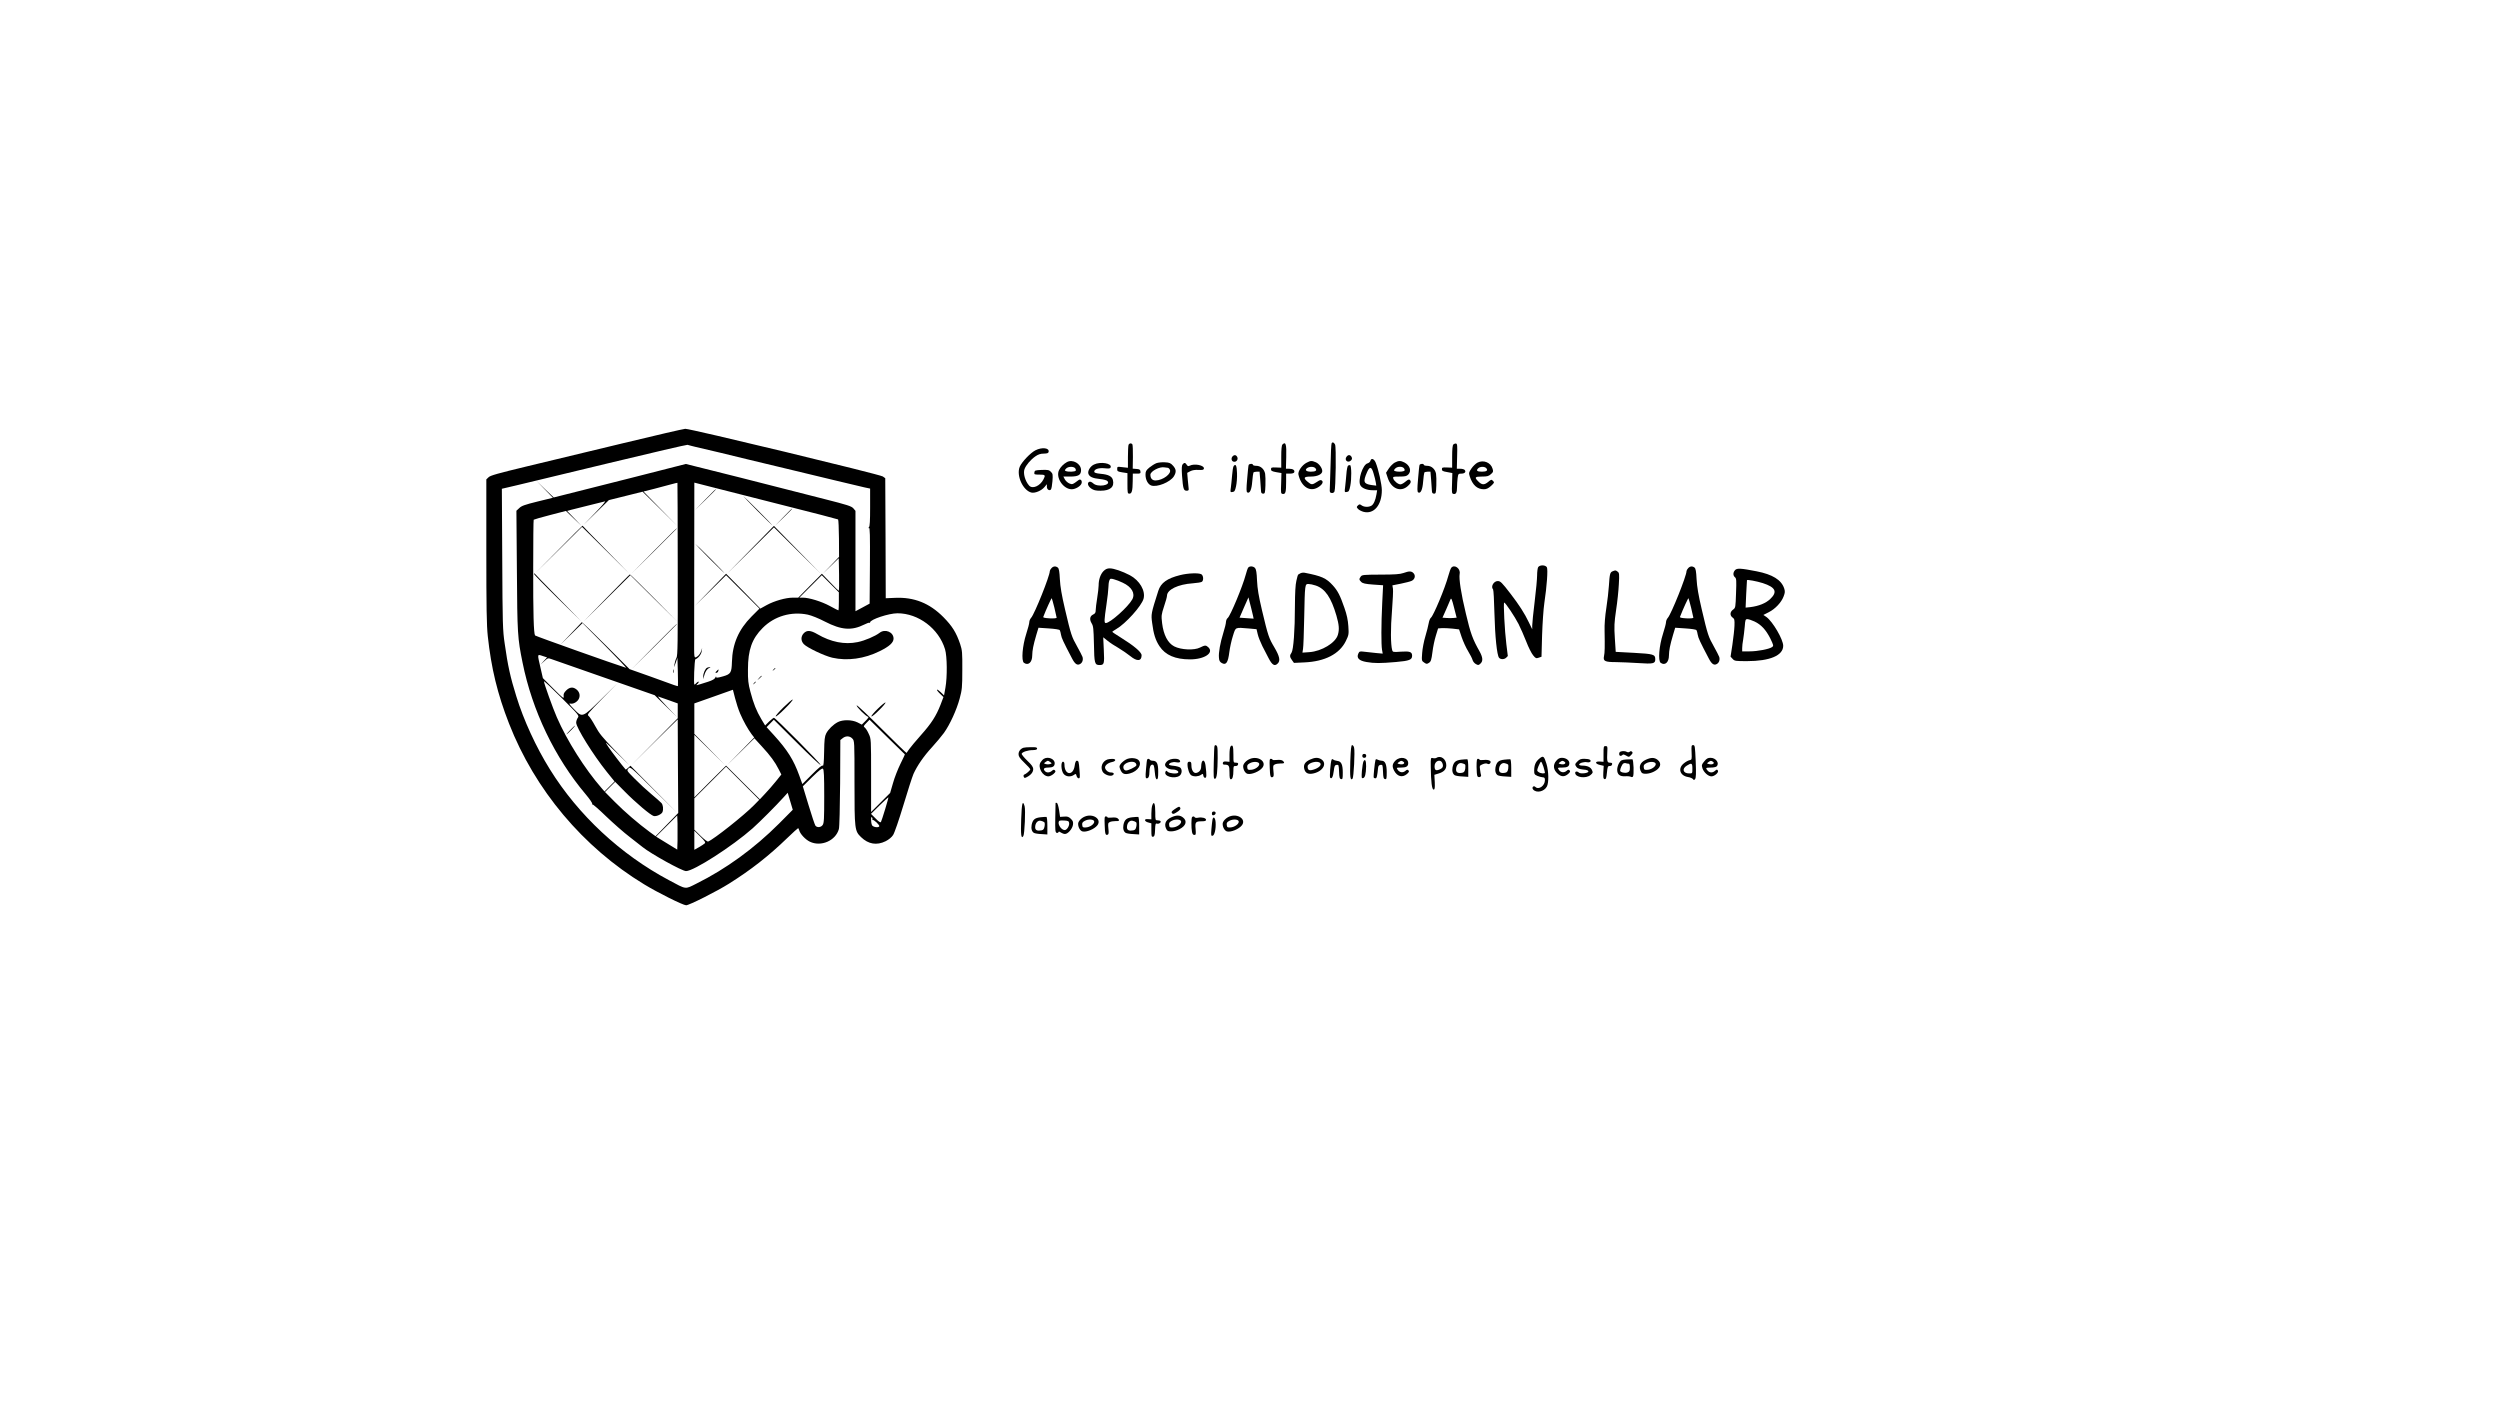 <?xml version="1.0" standalone="no"?>
<!DOCTYPE svg PUBLIC "-//W3C//DTD SVG 20010904//EN"
 "http://www.w3.org/TR/2001/REC-SVG-20010904/DTD/svg10.dtd">
<svg version="1.0" xmlns="http://www.w3.org/2000/svg"
 width="2560pt" height="1440pt" viewBox="0 0 2560 1440"
 preserveAspectRatio="xMidYMid meet">

<g transform="translate(0,1440) scale(0.1,-0.1)"
fill="#000000" stroke="none">
<path d="M6370 9859 c-338 -81 -779 -188 -980 -236 -290 -70 -370 -92 -387
-110 l-23 -22 0 -733 c0 -578 3 -763 15 -873 35 -326 99 -591 217 -893 266
-681 758 -1267 1383 -1647 139 -85 400 -215 431 -215 31 0 313 142 440 222
223 140 406 283 595 466 58 56 109 102 112 102 2 0 7 -10 11 -22 9 -37 63 -95
109 -117 114 -55 264 10 297 129 6 20 11 223 13 473 l2 439 24 19 c32 26 73
24 99 -4 22 -23 22 -26 22 -449 0 -481 2 -497 67 -560 75 -73 161 -87 252 -42
32 16 62 41 76 63 14 20 60 154 105 303 44 148 91 292 104 323 38 84 105 182
190 274 42 46 97 112 122 146 62 87 130 236 161 352 24 89 27 115 27 293 1
179 -1 201 -22 265 -40 118 -81 184 -172 276 -142 143 -300 206 -496 197 l-94
-4 -2 614 -3 615 -25 18 c-29 21 -1972 490 -2023 488 -18 -1 -309 -68 -647
-150z m707 -24 c12 -3 30 -8 40 -10 32 -6 486 -115 543 -130 30 -8 199 -48
375 -90 176 -42 419 -100 540 -130 121 -29 246 -59 278 -66 l57 -12 0 -192 c0
-139 -3 -195 -12 -204 -11 -11 -10 -13 0 -7 10 6 12 -71 10 -384 l-3 -391 -72
-39 -73 -39 0 514 0 514 -22 26 c-20 22 -61 35 -293 94 -786 201 -1087 277
-1246 316 l-176 44 -549 -140 c-302 -77 -606 -154 -677 -171 l-127 -32 -88 84
-87 85 83 -86 84 -86 -159 -39 c-129 -32 -163 -44 -186 -67 l-29 -27 5 -613
c4 -646 7 -691 58 -942 99 -492 330 -973 646 -1348 42 -50 71 -92 67 -99 -4
-6 -3 -9 2 -5 5 3 68 -52 140 -122 72 -69 182 -166 245 -214 63 -49 121 -94
129 -101 87 -70 405 -246 445 -246 79 0 474 254 682 438 75 67 238 230 320
321 l39 43 26 -87 26 -87 -141 -142 c-254 -254 -543 -464 -845 -614 -120 -60
-99 -63 -282 35 -496 264 -928 666 -1219 1135 -141 226 -270 506 -344 748 -61
195 -87 313 -119 540 -20 134 -22 198 -25 865 l-4 720 158 37 c87 21 511 123
943 227 432 104 792 188 800 186 8 -2 25 -6 37 -10z m-137 -1262 c1 -764 0
-885 -13 -910 -9 -16 -18 -47 -21 -68 -6 -35 -4 -33 12 15 l19 55 4 -143 c2
-79 2 -145 1 -147 -2 -2 -20 3 -40 10 -21 8 -131 47 -246 89 l-209 74 -243
243 c-134 134 -245 241 -246 238 -2 -2 -52 -56 -113 -119 l-110 -115 115 112
115 113 230 -231 c127 -128 223 -230 215 -227 -106 32 -927 324 -931 331 -14
20 -20 226 -19 691 0 269 2 491 5 494 3 3 78 25 168 48 l162 42 80 -77 80 -76
-74 77 -74 76 39 11 c21 5 104 26 184 46 80 20 154 38 165 41 11 4 -34 -50
-100 -117 l-120 -124 130 127 130 127 173 43 172 43 178 -175 177 -175 -173
176 -173 176 108 27 c59 16 137 36 173 46 36 10 66 17 67 16 1 -1 3 -398 3
-883z m1070 656 c311 -78 568 -145 572 -148 4 -3 8 -91 9 -195 l1 -188 -83
-87 -84 -86 82 79 82 80 3 -167 c2 -92 0 -167 -3 -167 -3 0 -43 39 -89 88
l-84 87 -121 -122 -121 -123 -55 0 c-73 0 -189 -33 -268 -76 l-65 -36 -175
179 -176 178 -160 -165 -160 -165 160 157 160 158 171 -171 171 -171 -81 -81
c-133 -134 -196 -280 -201 -465 -3 -109 -12 -125 -88 -147 -62 -18 -77 -19
-74 -2 2 6 -1 2 -7 -10 -7 -16 -29 -29 -75 -44 -140 -44 -127 -42 -106 -19 10
11 13 20 8 20 -6 0 -16 -7 -23 -15 -7 -8 -15 -15 -19 -15 -10 0 0 255 10 259
28 10 60 50 64 81 l5 35 -10 -31 c-10 -32 -35 -60 -59 -66 -10 -2 -13 16 -13
85 0 48 1 451 1 896 l1 809 168 -43 c92 -24 421 -107 732 -186z m580 -986 c0
-51 -2 -93 -5 -93 -3 0 -43 20 -88 45 -85 46 -212 85 -276 85 l-36 0 115 115
115 115 87 -87 88 -88 0 -92z m-318 -137 c39 -9 110 -37 175 -71 169 -87 274
-95 404 -30 25 13 49 21 53 18 3 -4 6 -2 6 4 0 29 191 93 280 93 215 0 423
-157 487 -368 22 -72 24 -284 4 -395 l-14 -78 -33 32 c-19 18 -36 30 -39 27
-4 -3 10 -22 30 -41 l36 -35 -30 -79 c-45 -115 -93 -190 -200 -310 -53 -60
-107 -124 -120 -143 -14 -19 -26 -37 -28 -40 -2 -2 -116 108 -253 245 -137
137 -253 246 -257 242 -9 -10 97 -116 117 -117 9 0 -1 -16 -25 -40 l-40 -40
-45 23 c-57 28 -149 29 -200 3 -48 -25 -98 -74 -120 -117 -15 -29 -19 -63 -21
-187 -2 -111 -6 -149 -14 -142 -8 6 -43 -23 -110 -90 l-99 -99 -32 89 c-57
158 -120 259 -260 413 l-74 81 37 38 37 38 236 -235 c130 -130 239 -232 243
-228 8 8 -462 483 -478 483 -5 0 -27 -18 -50 -39 l-40 -40 -39 65 c-50 84 -80
159 -112 281 -22 82 -26 119 -25 228 0 200 41 315 151 425 120 121 293 171
462 136z m-2704 -475 l-33 -36 38 34 c35 33 39 34 70 23 17 -6 263 -92 546
-191 l515 -180 115 -113 116 -113 -105 109 c-58 60 -98 107 -90 104 8 -3 57
-20 108 -38 l92 -33 0 -76 0 -76 -237 -240 -238 -240 237 235 238 234 2 -479
3 -480 -116 -119 -116 -119 -59 43 c-115 84 -260 209 -359 309 l-100 101 52
52 52 52 95 -96 c114 -116 268 -246 300 -254 28 -7 81 18 90 41 11 30 6 73
-11 92 -10 11 -56 52 -103 91 -47 39 -123 109 -169 156 -84 85 -85 85 -66 106
19 21 19 21 259 -217 l241 -238 -240 242 -239 242 -23 -21 c-13 -12 -25 -20
-27 -17 -39 45 -144 182 -176 230 -42 64 -42 63 86 -61 l128 -125 -150 155
c-126 130 -158 169 -199 245 -27 50 -57 96 -68 104 -18 13 -9 24 139 175 l159
161 -166 -163 c-198 -194 -194 -193 -284 -101 -41 42 -53 59 -38 55 31 -10 78
17 92 52 15 35 2 73 -31 96 -34 24 -66 19 -100 -14 -24 -24 -29 -37 -26 -61 4
-28 -6 -20 -104 78 l-109 109 -24 105 c-34 146 -35 141 21 122 l46 -15 -34
-37z m348 -582 c-9 -13 -16 -35 -16 -49 0 -50 174 -330 313 -503 l80 -99 -51
-51 -52 -52 -30 35 c-171 196 -353 484 -458 725 -41 93 -132 348 -132 368 0 7
82 -70 181 -169 180 -180 182 -182 165 -205z m1663 44 c34 -79 79 -159 118
-212 l26 -33 -139 -142 -139 -141 140 137 140 138 76 -83 c88 -95 136 -161
173 -235 l27 -53 -56 -70 c-31 -38 -80 -95 -110 -126 l-54 -58 -173 172 -173
173 -163 -162 -162 -163 0 320 0 320 158 -155 157 -155 -157 160 -158 160 0
156 0 156 198 70 197 70 22 -86 c12 -47 35 -119 52 -158z m1687 -418 c1 0 -19
-44 -46 -98 -26 -53 -61 -142 -76 -197 l-29 -100 -97 -97 -98 -98 0 375 c0
372 0 375 -24 425 -12 28 -30 56 -40 64 -16 13 -14 17 16 48 l32 33 180 -177
c99 -98 181 -178 182 -178z m-1546 -521 c-102 -104 -410 -348 -468 -371 -8 -4
-41 22 -78 58 l-64 63 0 161 0 160 162 162 163 163 170 -170 170 -170 -55 -56z
m720 92 c0 -230 -2 -275 -16 -294 -17 -25 -56 -29 -74 -7 -6 8 -38 102 -70
209 l-59 194 97 96 c73 71 100 92 109 84 10 -8 13 -74 13 -282z m624 -132
c-20 -65 -39 -125 -43 -131 -5 -9 -22 2 -54 35 l-48 48 88 87 c48 47 89 84 90
83 2 -2 -13 -56 -33 -122z m-2126 -324 l-3 -90 -108 66 -109 67 109 109 108
108 3 -84 c1 -47 1 -126 0 -176z m1995 215 c-4 -5 -2 -7 2 -2 10 9 76 -53 69
-65 -10 -16 -63 -8 -74 11 -13 25 -14 102 -1 81 6 -8 7 -19 4 -25z m-1716
-241 c-6 -6 -33 -24 -59 -39 l-48 -27 0 98 0 98 60 -59 c47 -46 57 -62 47 -71z"/>
<path d="M5725 8777 l-240 -242 238 235 237 235 243 -240 242 -240 -240 245
c-132 134 -240 245 -240 247 -1 1 -109 -107 -240 -240z"/>
<path d="M6695 8758 l-230 -233 233 230 c127 126 232 231 232 232 0 8 -21 -13
-235 -229z"/>
<path d="M5468 8523 c-1 -4 107 -116 242 -248 l245 -240 -240 245 c-132 134
-241 246 -241 248 -1 2 -4 0 -6 -5z"/>
<path d="M6210 8276 l-235 -241 240 237 240 238 240 -238 240 -237 -240 243
c-132 133 -242 241 -245 240 -3 0 -111 -110 -240 -242z"/>
<path d="M6695 7778 l-230 -233 233 230 c127 126 232 231 232 232 0 8 -21 -13
-235 -229z"/>
<path d="M6892 7525 c0 -16 2 -22 5 -12 2 9 2 23 0 30 -3 6 -5 -1 -5 -18z"/>
<path d="M7220 9283 l-105 -108 108 105 c59 57 107 106 107 107 0 8 -13 -5
-110 -104z"/>
<path d="M7755 9170 c82 -82 152 -150 155 -150 2 0 -63 68 -145 150 -82 83
-152 150 -155 150 -2 0 63 -67 145 -150z"/>
<path d="M8020 9103 l-85 -88 88 85 c81 79 92 90 84 90 -1 0 -41 -39 -87 -87z"/>
<path d="M7685 8770 l-240 -245 240 237 240 238 240 -238 240 -237 -240 245
c-132 134 -240 244 -240 245 0 0 -108 -110 -240 -245z"/>
<path d="M7265 8680 c82 -82 152 -150 155 -150 2 0 -63 68 -145 150 -82 83
-152 150 -155 150 -2 0 63 -67 145 -150z"/>
<path d="M7242 7563 c-19 -7 -42 -58 -41 -90 l1 -28 7 30 c11 46 30 75 54 85
12 5 15 9 7 9 -8 -1 -21 -3 -28 -6z"/>
<path d="M7338 7528 c-14 -14 -15 -18 -4 -18 8 0 17 7 20 16 9 23 4 24 -16 2z"/>
<path d="M8230 7915 c-31 -33 -30 -78 1 -111 34 -36 210 -120 292 -139 155
-35 328 -11 485 67 100 49 142 88 142 129 0 67 -87 103 -143 59 -44 -34 -150
-80 -224 -95 -134 -28 -274 0 -413 81 -70 41 -108 43 -140 9z"/>
<path d="M7919 7543 c-13 -16 -12 -17 4 -4 9 7 17 15 17 17 0 8 -8 3 -21 -13z"/>
<path d="M7774 7458 l-19 -23 23 19 c21 18 27 26 19 26 -2 0 -12 -10 -23 -22z"/>
<path d="M7719 7403 c-13 -16 -12 -17 4 -4 16 13 21 21 13 21 -2 0 -10 -8 -17
-17z"/>
<path d="M8023 7157 c-48 -47 -84 -89 -80 -93 4 -5 47 31 94 79 48 47 84 89
80 93 -4 4 -46 -32 -94 -79z"/>
<path d="M8988 7142 c-40 -39 -69 -74 -65 -78 4 -5 40 24 79 64 40 39 69 74
65 78 -3 4 -39 -25 -79 -64z"/>
<path d="M5840 6925 c-24 -25 -42 -45 -39 -45 3 0 25 20 49 45 24 25 42 45 39
45 -3 0 -25 -20 -49 -45z"/>
<path d="M13636 9861 c-4 -5 -9 -105 -11 -223 -3 -117 -7 -229 -8 -248 -2 -29
2 -36 19 -38 13 -2 24 4 29 15 13 34 19 457 6 481 -12 23 -26 28 -35 13z"/>
<path d="M11556 9844 c-3 -9 -6 -65 -6 -125 l0 -109 -55 6 c-54 7 -55 6 -55
-19 0 -23 5 -26 53 -34 l52 -8 0 -105 c0 -98 1 -105 20 -105 25 0 33 29 34
128 l1 77 41 0 c36 0 40 2 37 23 -2 18 -10 23 -41 25 l-38 3 2 119 c1 65 -2
123 -5 129 -10 16 -33 13 -40 -5z"/>
<path d="M13132 9848 c-8 -8 -12 -50 -12 -125 l0 -112 -52 2 c-47 2 -53 0 -53
-18 0 -16 10 -22 54 -30 l53 -9 -3 -106 c-4 -101 -3 -105 17 -108 28 -4 34 19
34 126 l0 82 39 0 c24 0 41 5 44 14 8 21 -13 36 -51 36 l-34 0 3 118 c4 133
-5 164 -39 130z"/>
<path d="M14882 9848 c-8 -8 -12 -49 -12 -125 l0 -112 -52 2 c-47 2 -53 0 -53
-18 0 -16 10 -22 54 -29 l53 -10 -3 -105 c-4 -97 -2 -106 15 -109 25 -5 36 14
36 69 0 25 3 67 6 93 6 44 8 46 39 46 35 0 51 20 32 39 -6 6 -26 11 -45 11
l-34 0 3 127 c3 108 2 128 -11 131 -9 1 -21 -3 -28 -10z"/>
<path d="M10603 9789 c-50 -25 -140 -119 -161 -169 -37 -89 33 -243 120 -264
37 -8 102 19 133 56 l25 30 0 -27 c0 -27 25 -44 41 -28 6 6 13 44 16 85 5 68
4 77 -16 97 -19 19 -31 21 -94 19 -66 -3 -72 -5 -75 -25 -3 -22 0 -23 52 -23
60 0 64 -5 41 -49 -35 -68 -113 -102 -147 -63 -41 46 -63 126 -47 168 15 41
63 97 110 130 30 21 54 29 88 29 36 1 47 5 49 19 8 40 -68 49 -135 15z"/>
<path d="M12620 9725 c-16 -20 -9 -49 14 -53 27 -6 48 25 35 49 -12 23 -32 24
-49 4z"/>
<path d="M13790 9725 c-29 -35 12 -72 44 -40 12 12 13 21 6 36 -13 23 -33 25
-50 4z"/>
<path d="M14033 9681 c-3 -11 -16 -22 -30 -26 -48 -12 -101 -173 -73 -224 15
-30 68 -51 126 -51 l46 0 -7 -42 c-10 -61 -30 -105 -53 -117 -29 -16 -74 -14
-99 4 -19 14 -23 13 -38 -1 -15 -15 -15 -18 1 -35 9 -11 35 -24 56 -30 106
-28 188 68 188 221 0 59 -35 215 -63 283 -17 40 -46 50 -54 18z m32 -128 c10
-32 20 -73 23 -92 l5 -34 -48 6 c-82 12 -90 33 -46 133 27 61 46 57 66 -13z"/>
<path d="M10925 9668 c-33 -18 -65 -50 -80 -81 -38 -76 42 -197 130 -197 38 0
91 32 100 60 9 27 -10 49 -29 35 -64 -48 -65 -48 -97 -35 -16 7 -37 26 -45 41
l-15 29 69 0 c84 0 112 16 112 66 0 66 -86 115 -145 82z m85 -63 c6 -8 9 -19
5 -25 -7 -11 -74 -14 -100 -4 -14 6 -14 8 1 25 20 23 76 25 94 4z"/>
<path d="M13380 9662 c-46 -23 -92 -89 -84 -122 28 -124 117 -182 201 -130 41
25 58 54 39 69 -11 9 -22 6 -51 -14 -47 -31 -56 -31 -94 1 -49 41 -41 54 33
54 66 0 116 24 116 56 0 31 -33 76 -65 90 -44 18 -53 18 -95 -4z m90 -57 c19
-22 3 -35 -45 -35 -49 0 -67 16 -40 37 25 17 69 17 85 -2z"/>
<path d="M14282 9663 c-18 -10 -45 -37 -61 -61 l-28 -43 17 -51 c36 -112 133
-152 206 -85 25 23 33 37 29 50 -10 23 -22 22 -57 -8 -16 -14 -38 -25 -47 -25
-25 0 -67 35 -74 60 -5 19 0 20 64 20 56 0 73 4 89 20 37 37 18 95 -40 125
-38 19 -58 19 -98 -2z m97 -62 c8 -15 7 -20 -5 -25 -20 -8 -68 -8 -89 0 -14 6
-14 8 1 25 23 26 80 25 93 0z"/>
<path d="M15130 9663 c-19 -10 -47 -37 -63 -61 -26 -39 -28 -45 -17 -80 29
-89 76 -132 145 -132 26 0 45 9 73 34 35 33 36 36 20 52 -16 16 -18 15 -48
-10 -41 -34 -65 -33 -101 3 -43 43 -38 51 35 51 54 0 70 4 92 24 25 21 27 27
18 56 -18 64 -93 94 -154 63z m90 -58 c19 -22 3 -35 -45 -35 -50 0 -62 11 -39
34 19 20 68 21 84 1z"/>
<path d="M11841 9657 c-18 -7 -51 -28 -72 -45 -33 -28 -39 -39 -39 -73 0 -51
24 -97 57 -110 59 -22 196 33 234 94 26 44 24 71 -9 108 -24 27 -37 33 -83 35
-30 2 -69 -2 -88 -9z m116 -47 c7 0 17 -9 22 -19 22 -40 -71 -110 -146 -111
-34 0 -53 21 -53 59 0 35 96 86 145 75 11 -2 25 -4 32 -4z"/>
<path d="M11202 9643 c-38 -18 -66 -65 -57 -94 10 -31 44 -47 117 -54 39 -4
73 -13 79 -22 37 -43 -101 -65 -146 -23 -14 13 -31 20 -39 17 -26 -10 -18 -44
17 -69 26 -18 45 -23 97 -23 99 0 144 39 126 110 -9 37 -46 56 -123 63 -50 5
-68 11 -68 22 0 26 46 41 106 35 45 -5 58 -3 62 9 16 42 -105 62 -171 29z"/>
<path d="M12110 9645 c-9 -11 -11 -41 -6 -115 10 -134 16 -155 47 -155 18 0
23 5 21 20 -1 11 -5 52 -9 92 l-6 71 32 17 c21 11 50 15 84 13 40 -2 52 0 55
13 7 34 -97 56 -146 30 -14 -7 -21 -5 -30 10 -15 23 -25 24 -42 4z"/>
<path d="M12786 9638 c-3 -7 -9 -71 -15 -142 -9 -103 -9 -131 1 -138 25 -16
45 27 51 112 4 44 9 85 12 91 4 5 19 9 35 9 l28 0 7 -87 c3 -49 7 -99 8 -113
1 -18 8 -25 22 -25 18 0 20 8 23 85 2 47 0 100 -3 119 -9 47 -46 81 -90 81
-19 0 -35 5 -35 10 0 15 -40 12 -44 -2z"/>
<path d="M14536 9638 c-3 -7 -9 -71 -15 -142 -9 -103 -9 -131 1 -138 25 -16
45 27 51 112 4 44 9 85 12 91 4 5 19 9 35 9 l28 0 7 -87 c3 -49 7 -99 8 -113
1 -18 8 -25 22 -25 18 0 20 8 23 85 2 47 0 100 -3 119 -9 47 -46 81 -90 81
-19 0 -35 5 -35 10 0 15 -40 12 -44 -2z"/>
<path d="M12633 9628 c-6 -7 -13 -49 -16 -93 -4 -44 -9 -102 -13 -128 -7 -47
-6 -49 17 -45 20 2 26 12 36 58 7 30 12 91 10 134 -2 78 -13 101 -34 74z"/>
<path d="M13804 9632 c-6 -4 -14 -43 -17 -87 -4 -44 -9 -104 -13 -133 -7 -52
-6 -54 17 -50 21 3 26 12 36 63 14 69 13 207 -2 212 -5 1 -15 -1 -21 -5z"/>
<path d="M15750 8591 c-5 -11 -10 -48 -10 -83 0 -35 -11 -155 -25 -268 -14
-113 -25 -223 -25 -245 l0 -39 -35 72 c-42 89 -100 179 -187 292 -90 117 -104
130 -131 130 -42 0 -74 -58 -48 -85 5 -6 11 -116 14 -245 6 -240 26 -429 47
-455 16 -20 55 -19 74 1 9 8 16 16 16 17 0 1 -7 56 -15 121 -17 133 -32 426
-22 426 12 0 109 -145 147 -220 21 -41 56 -122 79 -180 22 -58 54 -121 70
-140 26 -32 31 -34 57 -25 l29 10 6 220 c4 121 14 270 23 330 26 173 38 343
26 366 -15 26 -75 26 -90 0z"/>
<path d="M10767 8582 c-10 -10 -17 -24 -17 -30 0 -50 -156 -439 -191 -478 -10
-11 -19 -31 -19 -45 0 -13 -14 -67 -31 -119 -40 -124 -52 -276 -24 -297 44
-32 85 4 85 75 1 52 10 102 42 211 l22 73 105 -7 c61 -4 109 -11 113 -18 4 -6
10 -28 13 -48 6 -33 21 -67 113 -242 29 -56 53 -73 81 -57 24 12 35 43 26 73
-4 12 -29 60 -55 107 -56 99 -63 119 -125 384 -33 141 -48 229 -52 305 -4 80
-9 109 -21 119 -22 17 -46 15 -65 -6z m30 -405 c12 -51 22 -96 23 -102 0 -6
-28 -9 -71 -7 -48 3 -69 7 -66 15 31 80 83 194 87 191 2 -3 14 -46 27 -97z"/>
<path d="M12782 8588 c-6 -7 -17 -40 -26 -74 -31 -118 -157 -420 -184 -442
-10 -7 -17 -25 -18 -40 0 -15 -12 -65 -27 -112 -32 -103 -50 -203 -45 -255 2
-31 9 -43 30 -55 43 -24 63 5 76 110 6 47 22 122 37 168 30 94 18 88 167 76
l75 -7 12 -51 c6 -28 28 -82 47 -121 20 -38 49 -94 64 -124 37 -72 63 -87 94
-55 29 28 19 74 -34 164 -58 98 -64 116 -127 380 -35 149 -47 221 -51 305 -3
80 -9 115 -20 128 -18 20 -55 23 -70 5z m55 -523 c-1 0 -34 2 -73 5 l-71 5 45
104 46 104 28 -109 c15 -60 26 -109 25 -109z"/>
<path d="M14861 8586 c-6 -7 -20 -44 -30 -82 -33 -124 -152 -409 -179 -430 -8
-6 -18 -31 -22 -55 -4 -24 -19 -84 -34 -134 -15 -49 -30 -127 -33 -171 -6 -80
-5 -82 21 -99 23 -16 28 -16 49 -2 19 12 25 29 35 108 6 52 22 128 35 169 l23
75 39 3 c22 1 71 -1 108 -5 l68 -8 27 -81 c15 -44 45 -109 66 -143 21 -34 41
-74 45 -89 4 -15 19 -34 34 -42 23 -13 28 -13 46 4 29 26 26 64 -9 127 -70
124 -91 181 -139 384 -50 206 -73 359 -64 409 11 54 -54 101 -86 62z m22 -514
c-18 -2 -50 -2 -72 0 l-40 3 38 85 c20 47 41 94 45 105 7 15 15 -5 35 -85 l27
-105 -33 -3z"/>
<path d="M17287 8582 c-10 -10 -17 -24 -17 -30 0 -50 -156 -439 -191 -478 -10
-11 -19 -31 -19 -45 0 -13 -14 -67 -31 -119 -40 -124 -52 -276 -24 -297 44
-32 85 4 85 75 1 52 10 102 42 211 l22 73 105 -7 c61 -4 109 -11 113 -18 4 -6
10 -28 13 -48 6 -33 21 -67 113 -242 29 -56 53 -73 81 -57 24 12 35 43 26 73
-4 12 -29 60 -55 107 -56 99 -63 119 -125 384 -33 141 -48 229 -52 305 -4 80
-9 109 -21 119 -22 17 -46 15 -65 -6z m30 -405 c12 -51 22 -96 23 -102 0 -6
-28 -9 -71 -7 -48 3 -69 7 -66 15 31 80 83 194 87 191 2 -3 14 -46 27 -97z"/>
<path d="M11300 8552 c-31 -32 -50 -86 -50 -147 0 -22 -7 -80 -15 -130 -8 -49
-15 -105 -15 -123 0 -25 -6 -35 -25 -44 -35 -16 -41 -50 -17 -90 18 -29 20
-54 24 -214 3 -196 8 -214 57 -214 48 0 51 12 44 154 l-6 130 44 -35 c24 -20
76 -54 115 -76 38 -23 92 -60 119 -82 68 -56 115 -53 115 9 0 32 -80 99 -214
182 -47 29 -86 55 -86 58 0 3 18 15 40 28 95 54 260 237 280 311 22 81 -40
187 -139 240 -78 41 -165 71 -208 71 -25 0 -43 -8 -63 -28z m197 -119 c92 -43
130 -109 98 -170 -42 -77 -227 -243 -272 -243 -18 0 -16 31 7 188 11 74 20
153 20 177 0 24 4 55 9 69 9 23 12 24 48 14 21 -5 61 -21 90 -35z"/>
<path d="M17767 8562 c-22 -24 -22 -56 -1 -73 15 -12 16 -33 11 -163 -5 -147
-5 -150 -31 -169 -32 -23 -34 -60 -4 -81 19 -13 21 -23 19 -83 -1 -37 -11
-124 -21 -193 l-19 -124 21 -23 c20 -22 29 -23 147 -23 235 0 371 58 371 157
0 65 -107 248 -172 295 l-31 21 55 28 c66 33 129 100 152 161 15 39 16 52 6
83 -29 87 -119 143 -283 175 -159 31 -201 34 -220 12z m284 -133 c132 -43 153
-90 76 -163 -45 -43 -116 -72 -204 -83 l-48 -5 6 138 c4 77 7 141 8 143 2 8
102 -11 162 -30z m-85 -393 c68 -32 117 -85 162 -174 34 -71 35 -75 18 -88
-29 -21 -149 -44 -230 -44 l-76 0 0 33 c0 19 4 58 10 88 5 30 12 89 16 132 5
70 8 77 27 77 12 0 45 -11 73 -24z"/>
<path d="M16513 8550 c-26 -11 -30 -25 -38 -150 -3 -52 -15 -153 -26 -225 -13
-83 -20 -168 -18 -235 3 -167 2 -223 -6 -259 -11 -51 9 -61 124 -61 53 -1 156
-5 230 -10 150 -10 171 -6 171 39 0 50 -18 55 -219 66 l-186 10 -9 139 c-8
124 -6 157 13 290 13 83 25 202 28 265 6 103 4 115 -12 127 -21 16 -22 16 -52
4z"/>
<path d="M14370 8532 c-35 -12 -88 -16 -233 -16 -175 -1 -190 -2 -203 -20 -18
-26 -18 -32 5 -55 15 -15 41 -21 122 -27 l102 -7 -9 -181 c-11 -221 -11 -428
-2 -480 l7 -39 -67 6 c-37 4 -90 9 -119 13 -49 6 -53 5 -64 -19 -20 -45 7 -73
84 -86 81 -14 140 -14 302 0 138 12 165 23 165 64 0 40 -23 48 -114 42 -80 -6
-84 -5 -90 16 -16 56 -17 226 -2 402 8 105 13 206 10 226 l-6 35 86 17 c47 10
97 22 111 29 33 15 43 53 20 78 -21 23 -44 24 -105 2z"/>
<path d="M13315 8529 c-11 -7 -21 -13 -23 -14 -2 -2 -10 -29 -17 -62 -10 -39
-14 -123 -15 -259 0 -247 -15 -449 -35 -478 -20 -27 -19 -43 5 -76 l20 -28
107 5 c210 9 359 86 424 218 30 62 32 69 26 153 -4 62 -15 116 -40 187 -44
128 -69 176 -120 232 -68 74 -114 94 -287 128 -14 3 -34 0 -45 -6z m159 -125
c96 -33 157 -123 211 -308 27 -95 31 -141 15 -196 -23 -82 -165 -169 -292
-178 l-71 -5 6 39 c4 21 9 165 12 319 7 345 7 345 44 345 15 0 49 -7 75 -16z"/>
<path d="M12085 8511 c-133 -33 -198 -79 -224 -161 -75 -236 -75 -238 -63
-329 14 -113 35 -178 75 -238 61 -92 162 -135 313 -135 149 0 249 68 186 125
-24 22 -34 21 -84 -4 -59 -30 -194 -24 -264 12 -66 34 -109 117 -124 237 -9
79 -8 87 20 173 17 49 30 98 30 108 0 63 113 118 265 128 44 3 86 10 93 16 19
15 15 65 -7 77 -29 15 -137 11 -216 -9z"/>
<path d="M12437 6763 c-3 -5 -6 -82 -8 -173 -3 -142 -2 -165 11 -165 11 0 17
16 22 55 8 72 10 254 2 274 -6 17 -20 21 -27 9z"/>
<path d="M12602 6758 c-7 -7 -12 -43 -12 -86 l0 -73 -32 3 c-24 2 -33 -1 -36
-14 -2 -12 3 -18 16 -18 46 0 52 -9 52 -81 0 -52 3 -69 14 -69 17 0 26 31 26
91 0 41 2 46 22 45 14 -1 24 6 26 17 3 13 -3 17 -22 17 -26 0 -26 0 -26 84 0
85 -7 105 -28 84z"/>
<path d="M13827 6603 c-5 -160 0 -200 23 -177 12 12 26 280 16 317 -3 15 -12
27 -20 27 -10 0 -14 -37 -19 -167z"/>
<path d="M17322 6695 c3 -73 3 -75 -23 -80 -14 -3 -41 -18 -59 -34 -61 -51
-37 -125 46 -138 21 -3 44 -13 50 -21 9 -12 12 -12 22 1 9 11 11 56 6 181 -7
155 -8 166 -26 166 -18 0 -19 -7 -16 -75z m8 -165 c0 -50 0 -50 -33 -50 -63 0
-77 48 -24 80 49 31 57 27 57 -30z"/>
<path d="M16420 6680 l0 -81 -37 3 c-53 4 -52 -23 0 -35 l39 -9 -4 -67 c-2
-55 0 -66 13 -69 14 -2 18 9 24 66 6 61 9 68 28 68 13 -1 23 6 25 17 3 13 -3
17 -22 17 -29 0 -32 13 -27 118 3 47 1 52 -18 52 -20 0 -21 -5 -21 -80z"/>
<path d="M10480 6743 c-31 -11 -50 -37 -50 -66 0 -24 13 -42 60 -88 33 -31 60
-62 60 -67 0 -11 -43 -48 -62 -54 -7 -3 -9 -12 -5 -22 6 -14 10 -15 29 -5 44
22 68 52 68 82 0 23 -13 42 -61 88 -33 32 -59 64 -57 71 6 18 64 37 116 37 30
1 42 5 42 16 0 12 -13 15 -62 14 -35 0 -70 -3 -78 -6z"/>
<path d="M16593 6703 c-18 -7 -16 -43 1 -43 8 0 18 5 21 10 4 7 17 4 36 -7 28
-17 30 -17 51 5 17 17 19 25 11 33 -9 9 -16 9 -25 1 -9 -7 -19 -7 -28 -2 -16
10 -47 12 -67 3z"/>
<path d="M13950 6660 c0 -13 7 -20 20 -20 13 0 20 7 20 20 0 13 -7 20 -20 20
-13 0 -20 -7 -20 -20z"/>
<path d="M15763 6632 c-38 -31 -53 -67 -53 -123 0 -36 3 -41 35 -55 19 -7 44
-14 55 -14 15 0 20 -7 20 -29 0 -57 -64 -103 -98 -69 -18 18 -40 -6 -23 -26
33 -40 113 -23 141 30 21 39 19 156 -4 232 -25 81 -33 87 -73 54z m42 -84 c8
-28 15 -55 15 -60 0 -13 -45 -9 -65 6 -18 13 -18 15 -1 60 10 25 22 46 26 46
5 0 16 -23 25 -52z"/>
<path d="M14710 6640 c-8 -5 -25 -7 -37 -3 -23 5 -23 4 -22 -88 2 -157 12
-234 29 -234 12 0 14 14 12 76 l-4 75 42 13 c55 16 80 43 80 85 0 62 -55 104
-100 76z m60 -55 c13 -33 4 -51 -30 -65 -37 -15 -50 -7 -50 35 0 54 62 77 80
30z"/>
<path d="M10689 6630 c-9 -5 -24 -21 -33 -35 -33 -51 19 -145 80 -145 12 0 36
11 51 24 22 20 25 27 16 37 -10 10 -16 9 -31 -4 -22 -20 -53 -22 -70 -5 -24
24 -13 38 31 38 48 0 67 13 67 45 0 44 -67 71 -111 45z m66 -34 c18 -13 18
-14 -3 -20 -12 -4 -32 -4 -44 0 -21 6 -21 7 -3 20 10 8 22 14 25 14 3 0 15 -6
25 -14z"/>
<path d="M11531 6623 c-19 -10 -43 -30 -54 -44 -17 -24 -17 -29 -4 -61 18 -43
42 -53 97 -38 82 22 129 95 88 137 -24 23 -88 27 -127 6z m99 -38 c6 -8 9 -19
5 -25 -9 -15 -81 -50 -104 -50 -25 0 -37 36 -20 57 28 33 98 44 119 18z"/>
<path d="M12800 6629 c-38 -15 -70 -50 -70 -75 0 -36 21 -72 45 -78 40 -10
122 24 152 63 47 61 -42 124 -127 90z m95 -53 c0 -26 -45 -57 -86 -59 -30 -2
-34 1 -37 25 -3 21 3 30 25 42 39 22 98 17 98 -8z"/>
<path d="M13413 6621 c-49 -23 -67 -51 -58 -92 10 -47 43 -62 99 -48 101 25
140 110 69 148 -31 16 -62 14 -110 -8z m106 -35 c17 -20 -15 -51 -69 -67 -45
-14 -60 -5 -60 33 0 37 104 64 129 34z"/>
<path d="M14289 6611 c-32 -33 -36 -58 -14 -101 32 -62 85 -76 132 -36 22 20
25 27 16 37 -10 10 -16 9 -32 -5 -25 -22 -60 -17 -79 12 -14 22 -14 22 35 22
53 0 73 12 73 45 0 58 -83 74 -131 26z m81 -11 c24 -15 -3 -34 -37 -25 -27 6
-27 7 -9 21 23 16 26 17 46 4z"/>
<path d="M15935 6608 c-35 -41 -29 -91 15 -130 37 -34 70 -35 107 -4 22 20 25
27 16 37 -10 10 -16 9 -32 -5 -25 -22 -60 -17 -79 12 -14 22 -14 22 35 22 54
0 73 12 73 46 0 29 -35 54 -76 54 -24 0 -39 -8 -59 -32z m85 -8 c24 -15 -3
-34 -37 -25 -27 6 -27 7 -9 21 23 16 26 17 46 4z"/>
<path d="M16853 6620 c-61 -27 -78 -77 -44 -130 14 -21 78 -17 128 9 68 34 83
84 37 120 -33 26 -67 26 -121 1z m102 -44 c0 -26 -45 -57 -86 -59 -30 -2 -34
1 -37 25 -3 21 3 30 25 42 39 22 98 17 98 -8z"/>
<path d="M17452 6604 c-27 -32 -29 -39 -19 -71 13 -41 59 -83 92 -83 33 0 78
41 66 60 -8 12 -12 12 -29 -3 -24 -22 -55 -22 -75 1 -25 28 -21 32 31 32 26 0
53 5 60 12 33 33 -7 88 -62 88 -27 0 -41 -7 -64 -36z m88 -4 c24 -15 -3 -34
-37 -25 -27 6 -27 7 -9 21 23 16 26 17 46 4z"/>
<path d="M11340 6623 c-52 -19 -75 -77 -49 -125 16 -29 74 -51 100 -38 24 13
16 30 -15 30 -26 0 -51 18 -59 43 -9 24 24 54 67 63 46 8 49 34 4 33 -18 0
-40 -3 -48 -6z"/>
<path d="M11747 6622 c-3 -4 -8 -49 -12 -100 -7 -79 -5 -92 8 -92 18 0 27 21
27 63 0 51 11 77 30 77 15 0 19 -12 25 -75 5 -54 11 -75 21 -75 11 0 14 18 14
78 0 85 -14 112 -58 112 -11 0 -24 5 -27 10 -7 12 -22 13 -28 2z"/>
<path d="M11956 6609 c-14 -11 -26 -29 -26 -39 0 -27 38 -50 81 -50 35 0 66
-20 52 -33 -13 -14 -87 -7 -105 9 -16 16 -18 15 -24 -1 -18 -45 93 -75 144
-39 26 18 30 65 7 84 -9 7 -38 15 -65 18 -28 2 -50 8 -50 13 0 16 41 30 70 24
37 -8 55 1 39 21 -18 22 -92 18 -123 -7z"/>
<path d="M13002 6541 c3 -93 8 -107 31 -98 10 4 12 19 7 62 -5 50 -4 58 14 67
11 6 37 10 58 10 40 -2 48 7 23 28 -10 8 -32 11 -60 8 -25 -3 -45 -2 -45 3 0
5 -7 9 -16 9 -14 0 -15 -13 -12 -89z"/>
<path d="M13635 6619 c-11 -31 -22 -175 -14 -183 16 -17 29 8 37 70 6 50 10
59 29 62 21 3 22 -1 25 -70 2 -60 6 -73 21 -76 15 -3 17 5 17 65 0 84 -15 117
-55 121 -17 2 -36 8 -42 14 -9 7 -14 6 -18 -3z"/>
<path d="M14085 6618 c-7 -22 -23 -173 -18 -180 2 -5 10 -8 18 -8 13 0 18 21
27 110 2 17 10 26 25 28 21 3 22 -1 25 -70 2 -60 6 -73 21 -76 15 -3 17 5 17
70 0 80 -16 118 -51 118 -11 0 -29 5 -40 10 -14 8 -20 8 -24 -2z"/>
<path d="M14963 6621 c-58 -7 -78 -25 -89 -78 -7 -38 2 -70 24 -82 9 -5 44
-11 77 -12 l60 -4 0 89 c0 52 -4 90 -10 91 -5 1 -34 -1 -62 -4z m39 -49 c4 -4
5 -24 2 -44 -5 -28 -12 -37 -31 -41 -42 -8 -63 3 -63 32 0 43 27 74 59 66 14
-3 29 -10 33 -13z"/>
<path d="M15120 6548 c0 -46 4 -89 9 -97 11 -17 42 -7 37 11 -3 7 -7 32 -10
56 -6 41 -5 43 26 56 21 9 39 11 49 5 11 -6 21 -4 28 5 19 23 -13 39 -64 34
-25 -3 -45 -2 -45 3 0 5 -7 9 -15 9 -12 0 -15 -16 -15 -82z"/>
<path d="M15403 6621 c-58 -7 -78 -25 -89 -78 -7 -38 2 -70 24 -82 9 -5 44
-11 77 -12 l60 -4 0 89 c0 52 -4 90 -10 91 -5 1 -34 -1 -62 -4z m39 -49 c4 -4
5 -24 2 -44 -5 -28 -12 -37 -31 -41 -42 -8 -63 3 -63 32 0 43 27 74 59 66 14
-3 29 -10 33 -13z"/>
<path d="M16155 6605 c-29 -28 -30 -34 -11 -60 9 -13 31 -21 67 -25 39 -3 54
-9 54 -20 0 -18 -82 -27 -98 -11 -16 16 -37 13 -37 -3 0 -47 110 -62 157 -22
25 21 26 26 15 50 -13 30 -47 46 -98 46 -19 0 -34 5 -34 10 0 16 50 31 81 25
30 -7 50 12 28 26 -8 5 -33 9 -57 9 -32 0 -49 -6 -67 -25z"/>
<path d="M16652 6623 c-47 -4 -55 -8 -72 -36 -11 -18 -20 -48 -20 -68 0 -50
26 -71 82 -68 24 2 50 -1 57 -5 7 -5 17 -4 22 1 13 13 7 176 -6 178 -5 0 -34
-1 -63 -2z m24 -43 c10 0 14 -12 14 -40 0 -34 -4 -42 -25 -50 -27 -10 -75 2
-75 19 0 19 21 66 33 73 7 4 18 6 25 3 8 -3 20 -5 28 -5z"/>
<path d="M13962 6603 c-5 -10 -12 -53 -16 -96 -5 -71 -4 -78 11 -75 21 4 30
40 32 120 1 59 -11 82 -27 51z"/>
<path d="M11005 6560 c-15 -108 -105 -99 -105 11 0 19 -5 29 -15 29 -24 0 -20
-91 6 -124 24 -30 71 -35 106 -11 19 14 21 13 27 -10 4 -14 13 -25 22 -25 13
0 14 12 8 83 -7 91 -9 97 -29 97 -8 0 -16 -18 -20 -50z"/>
<path d="M12306 6594 c-3 -9 -6 -28 -6 -43 0 -33 -17 -57 -47 -65 -29 -9 -53
26 -53 76 0 31 -4 38 -20 38 -15 0 -20 -7 -20 -27 0 -47 20 -102 40 -113 27
-15 72 -12 97 5 20 14 22 14 25 -7 2 -13 10 -23 18 -23 16 0 17 25 5 123 -6
52 -26 70 -39 36z"/>
<path d="M10457 6013 c-6 -162 0 -209 22 -174 13 20 24 270 13 305 -20 69 -29
34 -35 -131z"/>
<path d="M10809 6178 c0 -1 -2 -70 -3 -152 -2 -124 0 -149 13 -154 8 -3 17 0
19 6 3 9 10 8 25 -3 12 -8 31 -15 42 -15 30 0 75 51 82 93 4 29 1 40 -21 62
-22 21 -34 26 -69 23 l-42 -3 -10 69 c-6 39 -16 71 -22 74 -7 2 -13 2 -14 0z
m139 -206 c4 -29 -23 -72 -45 -72 -39 0 -80 70 -56 94 4 4 28 6 53 4 38 -3 45
-6 48 -26z"/>
<path d="M11800 6155 c-6 -14 -10 -53 -10 -86 l0 -59 -32 2 c-23 2 -33 -1 -33
-11 0 -8 15 -19 33 -23 l32 -9 0 -70 c0 -62 2 -70 18 -67 14 3 18 16 20 71 2
58 5 68 19 63 18 -7 46 12 37 25 -3 5 -16 9 -30 9 -24 0 -24 2 -24 84 0 87
-13 117 -30 71z"/>
<path d="M12027 6113 c-29 -20 -35 -29 -26 -39 9 -12 16 -11 41 4 38 22 51 38
43 52 -9 14 -15 12 -58 -17z"/>
<path d="M12410 6069 c0 -14 5 -19 17 -17 26 5 29 38 4 38 -15 0 -21 -6 -21
-21z"/>
<path d="M11110 6039 c-38 -15 -70 -50 -70 -75 0 -36 21 -72 45 -78 40 -10
122 24 152 63 47 61 -42 124 -127 90z m95 -53 c0 -26 -45 -57 -86 -59 -30 -2
-34 1 -37 25 -3 21 3 30 25 42 39 22 98 17 98 -8z"/>
<path d="M11993 6030 c-61 -27 -78 -77 -44 -130 14 -21 78 -17 128 9 68 34 83
84 37 120 -33 26 -67 26 -121 1z m102 -44 c0 -26 -45 -57 -86 -59 -30 -2 -34
1 -37 25 -3 21 3 30 25 42 39 22 98 17 98 -8z"/>
<path d="M12590 6039 c-38 -15 -70 -50 -70 -75 0 -36 21 -72 45 -78 40 -10
122 24 152 63 47 61 -42 124 -127 90z m95 -53 c0 -26 -45 -57 -86 -59 -30 -2
-34 1 -37 25 -3 21 3 30 25 42 39 22 98 17 98 -8z"/>
<path d="M10653 6031 c-58 -7 -78 -25 -89 -78 -7 -38 2 -70 24 -82 9 -5 44
-11 77 -12 l60 -4 0 89 c0 52 -4 90 -10 91 -5 1 -34 -1 -62 -4z m41 -51 c5 -5
6 -24 2 -43 -5 -27 -12 -36 -32 -40 -43 -8 -64 2 -64 32 0 43 27 74 59 66 14
-3 30 -10 35 -15z"/>
<path d="M11312 5951 c3 -93 8 -107 31 -98 10 4 12 19 7 62 -5 50 -4 58 14 67
11 6 37 10 58 10 40 -2 48 7 23 28 -10 8 -32 11 -60 8 -25 -3 -45 -2 -45 3 0
5 -7 9 -16 9 -14 0 -15 -13 -12 -89z"/>
<path d="M11593 6031 c-58 -7 -78 -25 -89 -78 -7 -38 2 -70 24 -82 9 -5 44
-11 77 -12 l60 -4 0 89 c0 52 -4 90 -10 91 -5 1 -34 -1 -62 -4z m41 -51 c5 -5
6 -24 2 -43 -5 -27 -12 -36 -32 -40 -43 -8 -64 2 -64 32 0 43 27 74 59 66 14
-3 30 -10 35 -15z"/>
<path d="M12207 6033 c-9 -8 -9 -110 -1 -152 4 -21 12 -31 24 -31 16 0 17 7
13 61 -7 71 0 79 65 79 30 0 42 4 42 15 0 18 -41 29 -80 22 -16 -4 -32 -2 -35
3 -7 12 -19 13 -28 3z"/>
<path d="M12416 6008 c-3 -13 -7 -56 -11 -96 -5 -66 -4 -73 12 -70 20 4 35 69
31 137 -3 48 -24 67 -32 29z"/>
</g>
</svg>
